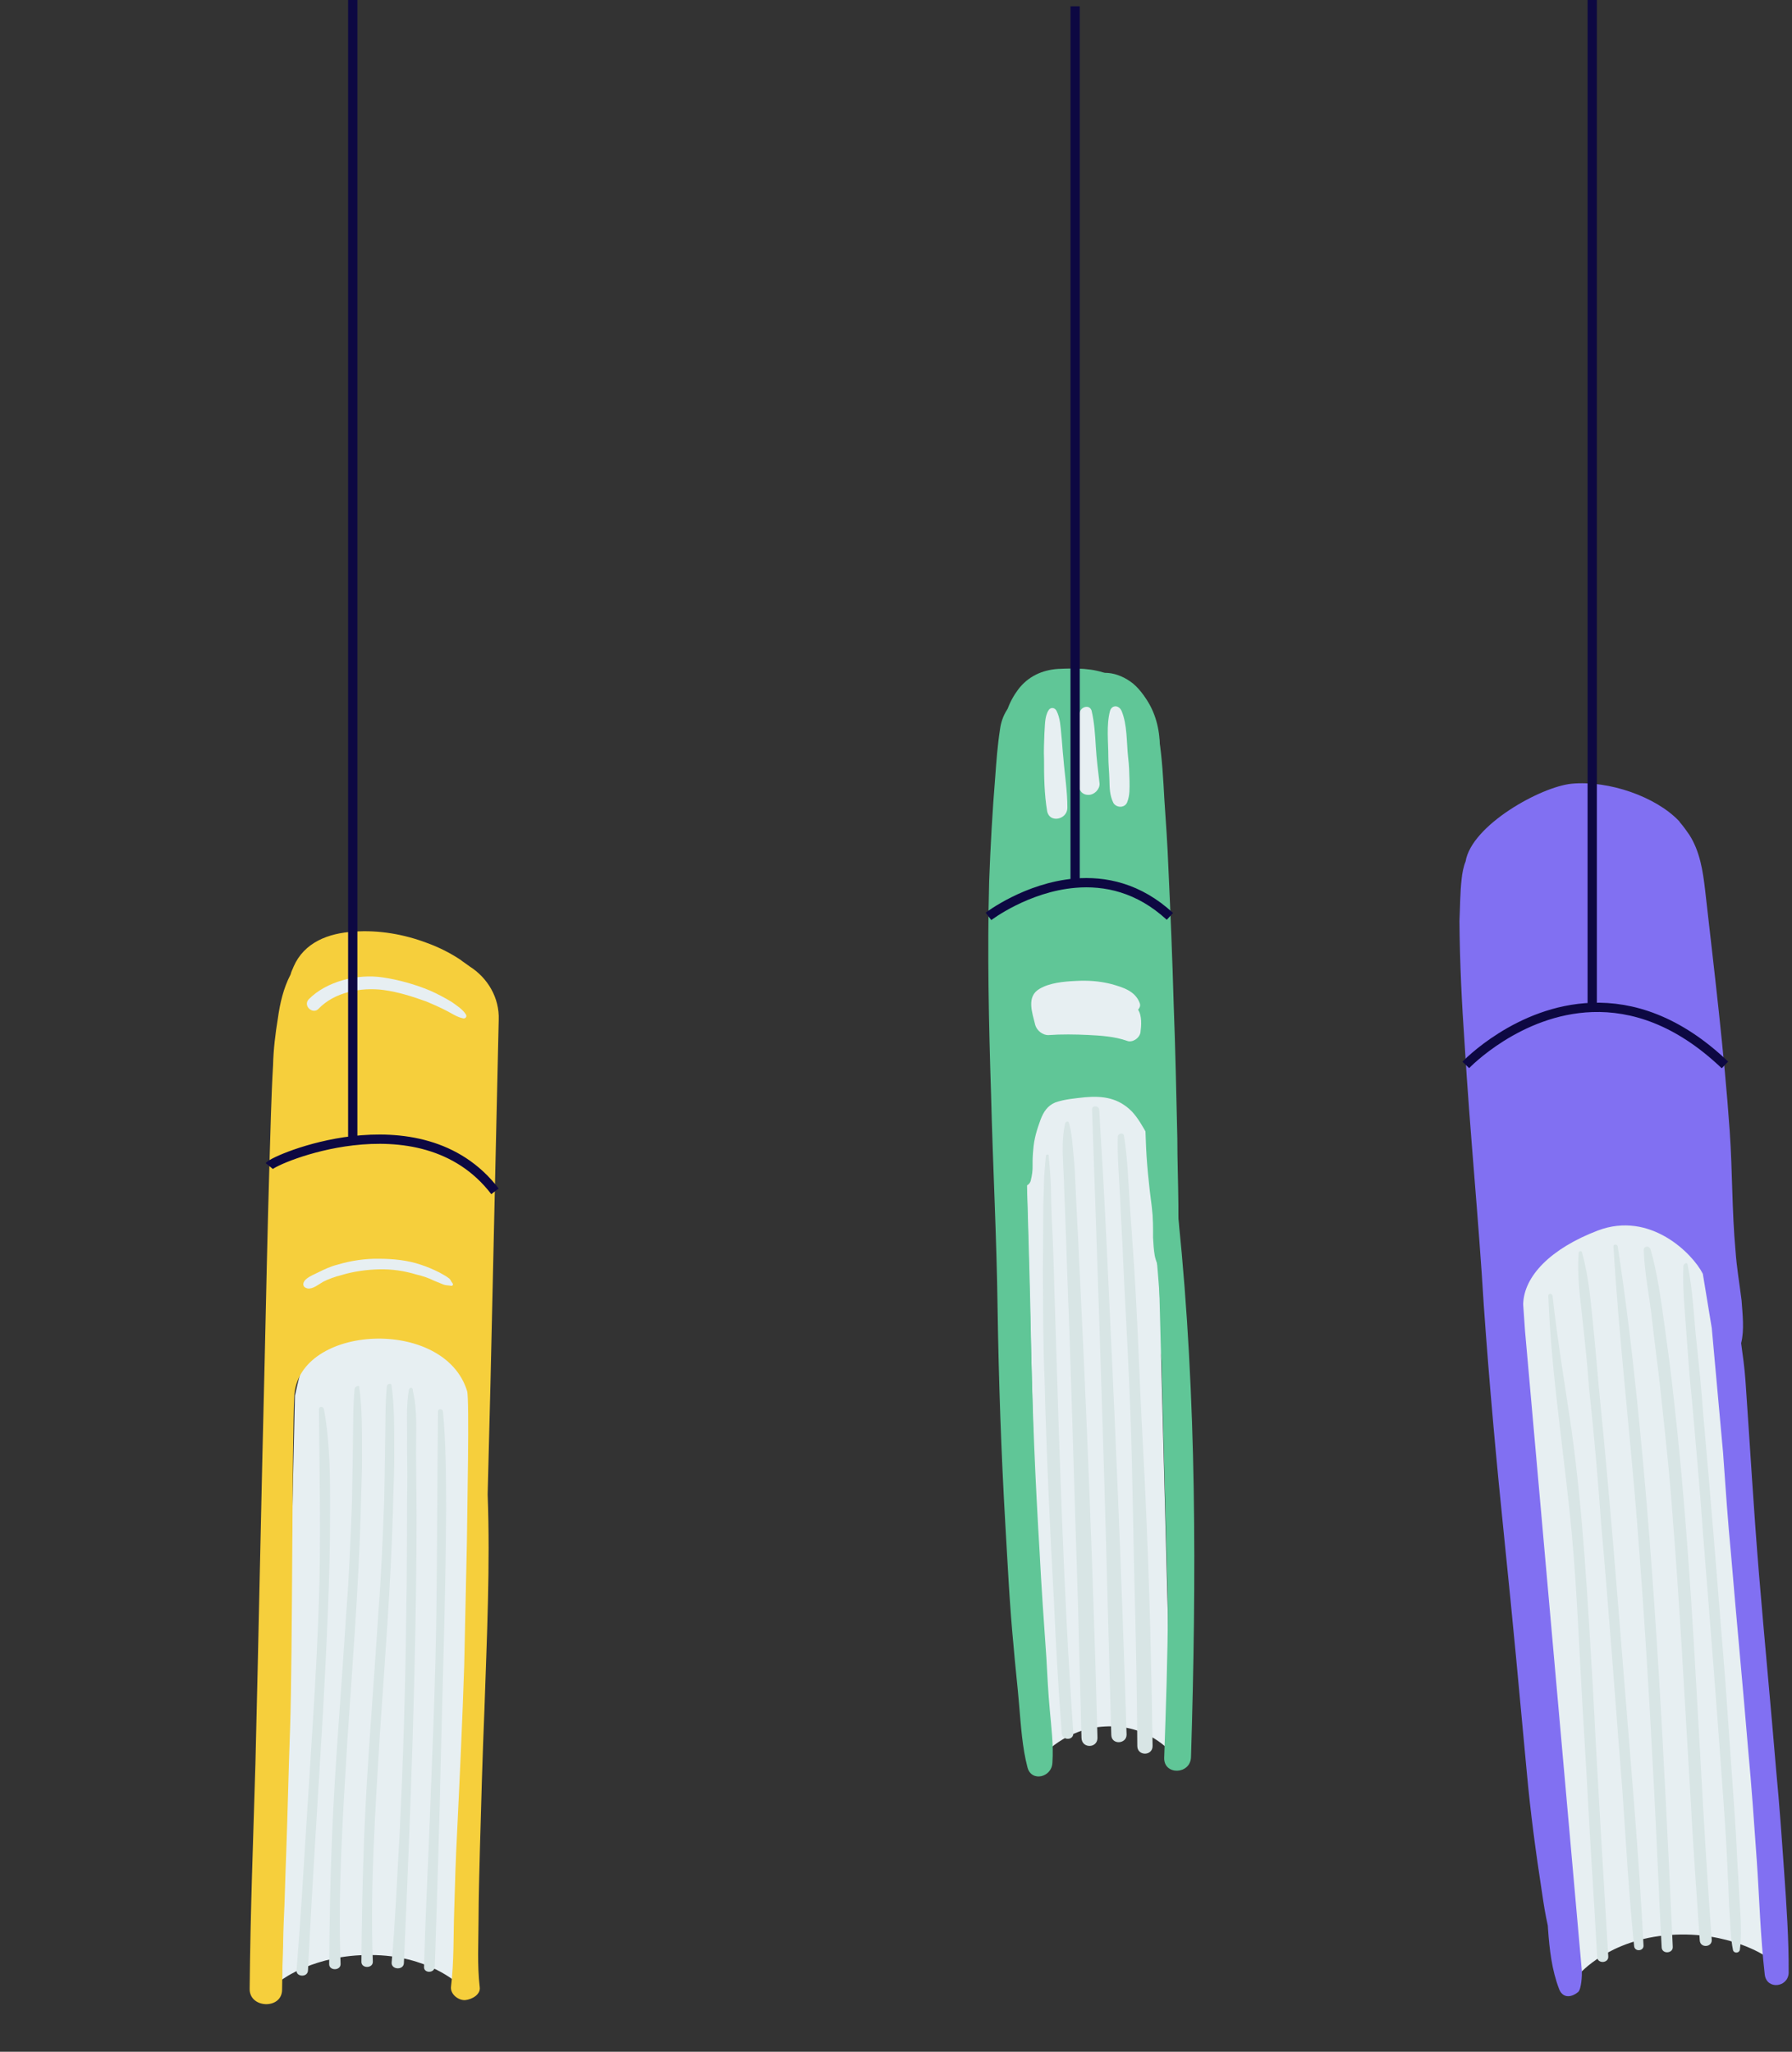 <svg width="193" height="221" viewBox="0 0 193 221" fill="none" xmlns="http://www.w3.org/2000/svg">
<rect x="0" y="0" width="193" height="221" fill="#333333" stroke="none"/>
<g id="Books">
<g id="Books_2">
<g id="Books_3">
<g id="Group">
<path id="Vector" d="M49.355 213.698L50.773 150.789C50.853 147.695 48.329 144.323 45.093 143.663C43.231 143.278 38.367 143.175 36.195 143.712C32.883 144.608 32.387 147.574 31.766 150.34L30.347 213.249C30.347 213.249 33.898 210.527 39.903 210.579C46.125 210.577 49.355 213.698 49.355 213.698Z" fill="#E7EFF2"/>
<path id="Vector_2" d="M30.38 214.317C30.4 213.467 30.402 212.544 30.422 211.693C30.498 210.138 30.484 208.527 30.56 206.971C30.675 204.637 30.716 202.322 30.813 199.915C30.987 195.338 31.07 190.706 31.244 186.129C31.517 177.915 31.447 154.954 31.693 150.358C32.164 142.633 47.865 141.825 50.305 149.829C50.574 150.607 50.309 163.2 50.283 166.204L49.998 179.339C49.803 185.382 49.517 191.37 49.231 197.359C49.079 200.163 49 202.949 48.921 205.735C48.824 208.449 48.908 211.272 48.576 213.967C48.465 214.763 49.332 215.471 50.091 215.437C50.905 215.352 51.775 214.79 51.668 214.048C51.385 211.658 51.535 209.162 51.541 206.701C51.547 204.24 51.626 201.762 51.686 199.211C51.825 194.181 51.964 189.151 52.175 184.104C52.429 176.432 52.809 168.653 52.521 160.962L52.821 149.13L53.712 109.868C53.808 107.462 52.511 105.323 50.597 104.106C50.218 103.816 49.857 103.597 49.568 103.361C48.466 102.635 47.238 102.016 45.973 101.561C43.516 100.631 40.786 100.154 38.145 100.346C35.341 100.501 32.752 101.526 31.624 104.11C31.533 104.363 31.37 104.634 31.297 104.96C30.515 106.459 30.15 108.087 29.929 109.679C29.653 111.361 29.45 113.025 29.41 114.725C29.203 118.235 29.14 121.709 29.023 125.273C28.806 132.474 28.662 139.657 28.5 146.767C28.14 161.151 27.869 175.589 27.509 189.973C27.272 198.024 26.963 206.093 26.889 214.181C26.812 216.352 30.375 216.47 30.38 214.317Z" fill="#F6CF3C"/>
<g id="Group_2">
<path id="Vector_3" d="M48.742 138.226C48.526 137.972 48.563 137.81 48.292 137.646C48.003 137.41 47.66 137.264 47.298 137.046C46.684 136.737 45.998 136.446 45.329 136.227C43.901 135.735 42.328 135.586 40.791 135.582C39.326 135.56 37.77 135.791 36.34 136.221C35.616 136.4 34.928 136.724 34.312 137.03C33.769 137.318 32.846 137.623 32.682 138.202C32.609 138.527 32.807 138.709 33.133 138.782C33.693 138.874 34.327 138.333 34.798 138.063C35.414 137.757 36.047 137.523 36.771 137.344C38.056 136.949 39.468 136.754 40.842 136.722C42.217 136.689 43.573 136.892 44.82 137.275C45.471 137.421 46.139 137.64 46.754 137.95C47.097 138.095 47.35 138.186 47.693 138.332C48.036 138.478 48.254 138.424 48.579 138.497C48.742 138.534 48.851 138.353 48.742 138.226Z" fill="#E7EFF2"/>
</g>
<g id="Group_3">
<path id="Vector_4" d="M50.186 109.28C49.807 108.682 49.175 108.3 48.616 107.901C47.893 107.464 47.099 107.046 46.322 106.7C44.696 106.026 42.96 105.533 41.207 105.275C38.495 104.87 35.165 105.694 33.261 107.625C32.59 108.329 33.673 109.29 34.289 108.677C35.994 106.872 38.853 106.319 41.312 106.633C42.903 106.854 44.403 107.328 45.921 107.875C46.608 108.167 47.294 108.458 47.999 108.822C48.613 109.131 49.172 109.53 49.823 109.677C50.076 109.768 50.33 109.552 50.186 109.28Z" fill="#E7EFF2"/>
</g>
<g id="Group_4">
<path id="Vector_5" d="M47.171 152.064C47.1 158.921 47.084 165.689 47.013 172.546C46.919 181.176 46.519 189.806 46.19 198.418C45.998 202.923 45.789 207.355 45.669 211.842C45.613 212.548 46.771 212.569 46.827 211.864C47.1 203.65 47.355 195.363 47.538 187.095C47.739 178.899 48.012 170.685 48.05 162.452C48.04 158.996 48.031 155.54 47.713 152.084C47.696 151.704 47.154 151.684 47.171 152.064Z" fill="#D8E5E5"/>
</g>
<g id="Group_5">
<path id="Vector_6" d="M44.047 149.685C43.681 151.62 43.892 153.72 43.833 155.656C43.865 157.646 43.878 159.564 43.837 161.573C43.827 165.571 43.836 169.642 43.754 173.659C43.662 181.674 43.425 189.726 43.026 197.74C42.762 202.263 42.588 206.84 42.179 211.399C42.141 212.177 43.461 212.234 43.499 211.457C44.207 195.373 44.843 179.307 44.864 163.24C44.851 161.014 44.821 158.716 44.808 156.491C44.795 154.265 44.982 151.913 44.463 149.813C44.518 149.415 44.12 149.36 44.047 149.685Z" fill="#D8E5E5"/>
</g>
<g id="Group_6">
<path id="Vector_7" d="M38.188 149.597C38.002 151.642 38.052 153.704 38.011 155.713C37.97 157.721 37.946 159.802 37.905 161.81C37.751 165.845 37.596 169.879 37.279 173.877C36.79 181.837 36.083 189.851 35.756 197.848C35.582 202.425 35.48 206.984 35.451 211.526C35.413 212.304 36.716 212.289 36.681 211.529C36.375 203.458 36.956 195.245 37.428 187.213C37.972 179.162 38.606 171.167 38.843 163.115C38.885 160.799 39.017 158.538 38.986 156.24C38.973 154.014 39.015 151.699 38.695 149.472C38.768 149.147 38.261 149.272 38.188 149.597Z" fill="#D8E5E5"/>
</g>
<g id="Group_7">
<path id="Vector_8" d="M41.661 149.353C41.475 151.397 41.524 153.46 41.483 155.469C41.442 157.477 41.419 159.558 41.378 161.566C41.224 165.601 41.069 169.635 40.752 173.633C40.262 181.593 39.556 189.607 39.229 197.603C39.055 202.181 38.953 206.74 38.924 211.282C38.886 212.06 40.188 212.045 40.154 211.285C39.848 203.214 40.429 195.001 40.9 186.969C41.444 178.918 42.079 170.922 42.316 162.871C42.357 160.555 42.489 158.294 42.459 155.996C42.446 153.77 42.488 151.454 42.168 149.228C42.169 148.92 41.662 149.046 41.661 149.353Z" fill="#D8E5E5"/>
</g>
<g id="Group_8">
<path id="Vector_9" d="M34.348 151.777C34.403 158.833 34.585 165.782 34.333 172.838C34.061 180.744 33.481 188.65 32.991 196.61C32.671 201.838 32.351 207.066 31.94 212.24C31.884 212.946 33.132 213.021 33.17 212.243C33.627 202.908 34.246 193.61 34.793 184.329C35.173 177.165 35.552 170 35.551 162.853C35.56 159.162 35.551 155.399 34.891 151.796C34.801 151.434 34.349 151.469 34.348 151.777Z" fill="#D8E5E5"/>
</g>
</g>
</g>
<path id="Rope" d="M28.997 125.595C29.317 125.2 33.191 123.432 37.991 122.872M53.308 128.318C49.27 123.051 43.105 122.276 37.991 122.872M37.991 0V122.872" stroke="#0D0842"/>
</g>
<g id="Books_4">
<g id="Books_5">
<g id="Group_9">
<path id="Vector_10" d="M111.145 147.063C111.074 143.935 112.822 141.363 115.162 141.292L120.773 141.107C123.041 141.058 124.968 143.551 125.09 146.585L126.215 189.478L127.385 189.443C127.602 188.59 127.674 187.781 127.703 186.828L124.903 80.025C124.781 76.203 122.514 73.103 119.864 73.188L112.606 73.394C109.955 73.48 107.832 76.636 107.953 80.458L110.753 187.26C110.797 188.192 110.912 189.103 111.15 189.897L112.32 189.862L111.145 147.063Z" fill="#60C697"/>
<path id="Vector_11" d="M111.21 147.28C111.138 144.151 112.887 141.58 115.226 141.509L120.838 141.324C123.105 141.274 125.033 143.768 125.155 146.802L126.287 189.457L127.84 189.385L126.02 121.582C125.898 117.76 123.631 114.659 120.981 114.745L113.723 114.951C111.073 115.036 108.949 118.192 109.071 122.014L110.89 189.818L112.443 189.746L111.21 147.28Z" fill="#60C697"/>
<path id="Vector_12" d="M126.165 188.785L124.446 123.156C124.331 119.883 122.454 117.296 120.114 117.367L114.503 117.552C112.235 117.602 110.436 120.267 110.479 123.561L112.198 189.19C112.198 189.19 114.675 186.164 119.023 185.964C123.659 185.677 126.165 188.785 126.165 188.785Z" fill="#E7EFF2"/>
</g>
<g id="Group_10">
<path id="Vector_13" d="M123.169 115.743C123.096 118.127 123.334 120.497 123.405 122.837C123.477 125.178 123.736 127.62 124.046 129.968C124.522 134.708 124.947 139.541 125.184 144.274C125.774 153.861 125.888 163.434 125.785 173.071C125.762 178.511 125.573 183.922 125.384 189.333C125.326 191.241 128.214 191.163 128.272 189.255C128.862 169.944 128.902 150.64 126.935 131.465C126.683 128.785 126.337 126.054 125.774 123.388C125.456 122.065 125.088 120.837 124.771 119.515C124.453 118.192 124.158 116.942 123.696 115.664C123.587 115.302 123.132 115.36 123.169 115.743Z" fill="#60C697"/>
</g>
<g id="Group_11">
<path id="Vector_14" d="M109.044 76.745C109.311 76.586 109.506 76.449 109.795 76.362L109.773 76.29C109.506 76.449 109.239 76.608 109.044 76.745C108.993 76.839 108.972 76.767 109.044 76.745Z" fill="#F3B953"/>
</g>
<g id="Group_12">
<path id="Vector_15" d="M109.955 75.055C108.669 75.755 107.889 77.091 107.701 78.565C107.433 80.299 107.31 81.989 107.187 83.68C106.883 87.393 106.673 91.157 106.535 94.899C106.324 102.6 106.495 110.266 106.739 117.91C106.932 125.647 107.342 133.32 107.442 141.007C107.563 148.766 107.828 156.482 108.281 164.299C108.533 168.555 108.735 172.904 109.152 177.189C109.325 179.342 109.592 181.545 109.765 183.698C109.959 185.923 110.103 188.243 110.659 190.36C111.063 191.971 113.273 191.466 113.345 189.87C113.476 187.941 113.224 186.048 113.065 184.205C112.885 182.291 112.799 180.427 112.691 178.491C112.424 174.712 112.158 170.933 111.964 167.133C111.503 159.554 111.187 151.932 111.037 144.339C110.909 136.818 110.636 129.341 110.436 121.841C110.141 114.292 109.869 106.814 109.885 99.25C109.893 95.074 110.067 90.927 110.313 86.759C110.422 84.758 110.675 82.713 110.835 80.618C110.878 79.975 110.9 79.26 110.965 78.689C111.081 78.025 110.958 77.353 111.428 76.818C112.222 75.793 111.046 74.492 109.955 75.055Z" fill="#60C697"/>
</g>
<g id="Group_13">
<path id="Vector_16" d="M122.997 76.029C122.687 75.256 122.11 74.641 121.481 74.121C120.853 73.601 120.203 73.008 119.474 72.675C117.755 71.93 115.798 71.965 113.935 72.051C112.238 72.166 110.714 72.859 109.645 74.282C108.749 75.495 107.658 77.633 108.784 79.028C109.037 79.346 109.586 79.339 109.853 79.18C110.9 78.472 110.807 76.847 111.602 75.821C112.425 74.63 113.646 74.5 114.96 74.421C116.347 74.321 117.827 74.271 119.214 74.958C120.34 75.565 121.351 76.837 122.766 76.571C122.911 76.528 123.041 76.174 122.997 76.029Z" fill="#60C697"/>
</g>
<g id="Group_14">
<path id="Vector_17" d="M117.199 74.538C118.549 74.055 120.167 74.987 121.019 75.992C122.124 77.315 122.398 79.28 122.534 81.05C122.923 85.501 123.096 90.016 123.34 94.51C123.8 103.664 124.022 112.81 124.1 122C124.142 124.507 124.113 127.035 124.156 129.542C124.141 130.806 124.198 132.049 124.184 133.313C124.213 133.935 124.263 134.628 124.364 135.228C124.487 135.9 124.826 136.507 124.97 137.251C125.093 137.923 126.169 137.837 126.306 137.245C126.443 136.652 126.675 136.111 126.812 135.518C126.949 134.926 126.971 134.211 126.942 133.589C126.957 132.325 126.9 131.082 126.914 129.818C126.893 127.383 126.8 124.97 126.8 122.608C126.686 117.76 126.593 112.985 126.406 108.158C126.27 103.238 126.062 98.34 125.832 93.37C125.739 90.956 125.573 88.565 125.407 86.174C125.285 83.927 125.163 81.68 124.824 79.498C124.485 77.316 123.742 75.097 122.045 73.637C120.391 72.322 118.326 71.996 116.593 73.302C115.986 73.642 116.404 74.776 117.199 74.538Z" fill="#60C697"/>
</g>
<g id="Group_15">
<path id="Vector_18" d="M126.364 124.028C126.477 122.778 125.982 121.504 125.558 120.365C125.066 119.26 124.371 118.091 123.514 117.262C121.386 115.14 118.682 114.848 115.921 115.098C114.541 115.223 113.16 115.348 111.922 115.908C110.55 116.539 109.696 117.836 109.147 119.228C108.142 121.539 106.873 126.115 109.631 127.654C110.108 127.915 110.814 127.802 111.006 127.192C111.163 126.514 111.224 126.142 111.212 125.468C111.203 124.962 111.226 124.354 111.284 123.813C111.366 122.665 111.685 121.647 112.071 120.595C112.394 119.746 112.821 119.098 113.658 118.746C114.663 118.392 115.809 118.305 116.852 118.186C118.805 118.017 120.462 118.259 121.904 119.719C123.244 121.146 123.82 123.228 125.224 124.452C125.602 124.851 126.274 124.671 126.364 124.028Z" fill="#60C697"/>
</g>
<path id="Vector_19" d="M122.831 111.198C122.925 110.461 123.005 109.414 122.572 108.756C122.745 108.547 122.846 108.359 122.76 108.07C122.276 106.719 120.904 106.342 119.698 105.995C118.42 105.669 117.135 105.582 115.82 105.661C114.578 105.718 113.047 105.862 111.978 106.497C110.497 107.334 111.183 109.098 111.501 110.42C111.674 110.998 112.302 111.518 112.923 111.49C114.31 111.389 115.812 111.412 117.169 111.477C118.527 111.543 120.051 111.638 121.372 112.108C121.914 112.339 122.716 111.863 122.831 111.198Z" fill="#E7EFF2"/>
<g id="Group_16">
<path id="Vector_20" d="M112.916 76.53C112.49 77.209 112.554 78.213 112.482 79.022C112.453 79.976 112.402 80.857 112.445 81.789C112.438 83.603 112.473 85.561 112.776 87.36C113.021 88.704 114.943 88.285 114.957 87.021C114.965 85.208 114.662 83.409 114.525 81.639C114.431 80.8 114.388 79.868 114.295 79.03C114.223 78.265 114.179 77.333 113.797 76.581C113.595 76.169 113.118 76.154 112.916 76.53Z" fill="#E7EFF2"/>
</g>
<g id="Group_17">
<path id="Vector_21" d="M116.325 76.611C115.465 78.995 115.659 82.007 116.085 84.478C116.207 85.15 116.597 85.664 117.29 85.613C117.839 85.606 118.453 85.029 118.425 84.407C118.273 83.114 118.1 81.749 118.021 80.434C117.942 79.119 117.863 77.804 117.567 76.554C117.372 75.904 116.556 76.069 116.325 76.611Z" fill="#E7EFF2"/>
</g>
<g id="Group_18">
<path id="Vector_22" d="M119.545 76.591C119.14 78.13 119.371 79.95 119.37 81.525C119.37 82.313 119.464 83.151 119.485 84.011C119.507 84.87 119.507 85.658 119.911 86.482C120.229 87.016 121.11 87.067 121.391 86.432C121.702 85.63 121.652 84.936 121.652 84.149C121.63 83.289 121.609 82.429 121.494 81.519C121.328 79.915 121.408 78.08 120.809 76.606C120.52 75.905 119.733 75.905 119.545 76.591Z" fill="#E7EFF2"/>
</g>
<g id="Group_19">
<path id="Vector_23" d="M120.387 122.482C120.321 124.628 120.538 126.925 120.638 129.1C120.717 131.202 120.868 133.283 120.947 135.385C121.127 139.662 121.4 143.99 121.58 148.267C121.99 156.727 122.017 165.224 122.26 173.655C122.375 178.503 122.468 183.278 122.488 188.075C122.503 189.173 124.149 189.152 124.135 188.054C124.014 179.508 123.799 170.91 123.418 162.284C123.239 158.007 122.965 153.679 122.786 149.402C122.606 145.125 122.427 140.848 122.153 136.52C121.988 134.129 121.822 131.737 121.656 129.346C121.513 127.027 121.419 124.614 121.059 122.36C121.001 121.904 120.351 122.099 120.387 122.482Z" fill="#D8E5E5"/>
</g>
<g id="Group_20">
<path id="Vector_24" d="M117.615 119.533C118.225 137.067 118.835 154.602 119.279 172.107C119.415 177.027 119.551 181.947 119.687 186.867C119.701 187.965 121.326 187.872 121.334 186.846C120.796 169.29 120.042 151.799 119.193 134.258C118.963 129.287 118.683 124.41 118.381 119.461C118.251 119.028 117.557 119.078 117.615 119.533Z" fill="#D8E5E5"/>
</g>
<g id="Group_21">
<path id="Vector_25" d="M114.732 120.948C114.24 122.985 114.529 125.261 114.586 127.291C114.665 129.393 114.744 131.496 114.823 133.598C114.952 137.969 115.153 142.318 115.282 146.689C115.569 155.265 115.806 163.934 116.093 172.51C116.229 177.43 116.343 182.278 116.479 187.198C116.515 188.368 118.234 188.326 118.198 187.155C117.747 169.888 117.057 152.614 116.202 135.311C116.109 132.898 115.943 130.506 115.85 128.093C115.792 126.851 115.756 125.68 115.627 124.459C115.497 123.238 115.461 122.068 115.115 120.912C115.071 120.767 114.833 120.76 114.732 120.948Z" fill="#D8E5E5"/>
</g>
<g id="Group_22">
<path id="Vector_26" d="M112.645 124.487C112.566 125.534 112.443 126.437 112.435 127.463C112.428 128.489 112.348 129.537 112.362 130.635C112.347 132.687 112.332 134.738 112.318 136.79C112.338 140.8 112.337 144.737 112.503 148.704C112.71 156.752 113.084 164.829 113.53 172.885C113.724 177.472 114.012 182.111 114.35 186.655C114.372 187.515 115.708 187.508 115.592 186.598C114.462 170.479 114.047 154.383 113.538 138.236C113.466 135.895 113.416 133.626 113.272 131.307C113.236 130.137 113.2 128.966 113.186 127.868C113.15 126.698 113.042 125.549 112.934 124.4C112.913 124.328 112.674 124.321 112.645 124.487Z" fill="#D8E5E5"/>
</g>
</g>
<path id="Rope_2" d="M106.46 98.706C106.46 98.706 110.564 95.571 115.791 95.128M126.002 98.706C122.635 95.598 119.001 94.855 115.791 95.128M115.791 0.681V95.128" stroke="#0D0842"/>
</g>
<g id="Books_6">
<g id="Books_7">
<g id="Group_23">
<path id="Vector_27" d="M170.112 212.609L163.934 141.523C163.598 138.036 163.489 131.206 166.791 130.882L177.624 129.939C180.926 129.615 184.251 136.22 184.588 139.708L190.208 210.74C190.208 210.74 186.227 207.97 179.885 208.414C173.268 208.877 170.112 212.609 170.112 212.609Z" fill="#E7EFF2"/>
</g>
<path id="Vector_28" d="M180.811 88.412C178.32 85.815 173.301 84.041 169.264 84.416C165.961 84.74 158.492 88.866 157.844 92.792C157.607 93.363 157.474 94.112 157.421 94.67C157.248 96.16 157.259 97.638 157.185 99.214C157.218 103.647 157.435 108.067 157.744 112.481C158.309 121.866 159.241 131.226 159.806 140.611C160.398 149.071 161.181 157.609 162.049 166.049C162.904 174.306 163.667 182.568 164.431 190.831C164.831 195.238 165.41 199.54 166.086 203.928C166.262 205.117 166.431 206.214 166.699 207.397C166.705 207.489 166.718 207.672 166.724 207.764C166.879 209.971 167.125 212.172 167.917 214.241C168.257 215.142 169.097 215.268 169.971 214.56C170.319 214.258 170.394 212.682 170.368 212.314L164.246 143.35C164.182 142.43 164.111 141.419 164.047 140.499C164.11 137.445 167.042 134.468 172.079 132.545C177.747 130.392 182.322 135.061 183.396 137.204C183.715 139.122 184.04 141.132 184.359 143.05L185.575 156.456C185.588 156.64 185.594 156.731 185.607 156.915C185.852 160.409 186.103 163.996 186.439 167.483C187.021 174.465 187.694 181.44 188.275 188.422C188.644 192.37 188.927 196.415 189.204 200.369C189.493 204.507 189.593 208.566 190.066 212.691C190.274 214.339 192.565 214.087 192.64 212.511C192.664 208.905 192.407 205.227 192.149 201.549C191.898 197.963 191.647 194.377 191.304 190.797C190.717 183.724 190.044 176.748 189.456 169.675C188.875 162.693 188.477 155.698 187.988 148.71C187.892 147.331 187.71 146.05 187.521 144.677C187.884 143.265 187.67 141.525 187.567 140.054C187.353 138.313 187.047 136.579 186.918 134.74C186.523 130.425 186.595 126.169 186.292 121.847C185.687 113.204 184.616 104.501 183.643 95.883C183.403 93.775 183.071 91.673 181.932 89.905C181.624 89.464 181.316 89.024 181.014 88.675C180.916 88.59 180.91 88.498 180.811 88.412Z" fill="#8170F2"/>
<g id="Group_24">
<path id="Vector_29" d="M166.753 139.57C167.082 148.233 168.514 156.819 169.297 165.357C169.73 170.224 169.973 175.012 170.222 179.892C170.465 184.68 170.8 189.461 171.042 194.249C171.337 199.772 171.723 205.289 172.017 210.813C172.069 211.548 173.264 211.465 173.212 210.729C172.628 201.068 172.044 191.407 171.552 181.739C170.994 172.446 170.521 163.054 169.227 153.812C168.525 149.056 167.731 144.307 167.218 139.63C167.193 139.262 166.733 139.295 166.753 139.57Z" fill="#D8E5E5"/>
</g>
<g id="Group_25">
<path id="Vector_30" d="M170.027 134.906C169.834 137.414 170.185 139.792 170.451 142.268C170.71 144.653 170.969 147.037 171.143 149.52C171.668 154.38 172.101 159.247 172.442 164.12C173.296 173.67 173.972 183.325 174.733 192.882C175.126 198.491 175.42 204.014 175.997 209.61C176.042 210.254 177.053 210.183 177.008 209.539C176.503 199.688 175.63 189.862 174.849 180.03C174.088 170.473 173.32 160.825 172.375 151.281C172.09 148.529 171.896 145.771 171.611 143.019C171.333 140.359 171.14 137.6 170.402 134.972C170.382 134.696 170.107 134.716 170.027 134.906Z" fill="#D8E5E5"/>
</g>
<g id="Group_26">
<path id="Vector_31" d="M173.77 134.274C174.367 144.119 175.515 153.926 176.296 163.758C177.07 173.498 177.654 183.16 178.153 192.919C178.454 198.535 178.663 204.157 178.963 209.772C179.015 210.508 180.21 210.424 180.158 209.688C179.246 190.071 178.335 170.453 176.32 150.913C175.744 145.316 175.075 139.727 174.229 134.242C174.118 133.973 173.751 133.998 173.77 134.274Z" fill="#D8E5E5"/>
</g>
<g id="Group_27">
<path id="Vector_32" d="M177.033 134.693C177.115 137.182 177.656 139.639 177.922 142.115C178.187 144.591 178.545 147.061 178.811 149.537C179.329 154.306 179.848 159.074 180.183 163.856C180.944 173.412 181.436 183.08 182.014 192.649C182.302 198.081 182.688 203.598 183.068 209.023C183.126 209.85 184.413 209.76 184.355 208.933C182.904 189.537 182.472 170.164 180.286 150.82C180.001 148.068 179.624 145.322 179.247 142.577C178.877 139.923 178.493 137.085 177.761 134.549C177.545 134.102 177 134.233 177.033 134.693Z" fill="#D8E5E5"/>
</g>
<g id="Group_28">
<path id="Vector_33" d="M181.303 136.334C181.195 138.744 181.461 141.22 181.634 143.703C181.802 146.094 181.976 148.576 182.235 150.961C182.662 155.736 183.095 160.603 183.43 165.384C184.185 174.849 184.946 184.405 185.609 193.876C185.796 196.542 185.982 199.209 186.077 201.882C186.174 203.261 186.172 204.555 186.269 205.934C186.365 207.314 186.37 208.699 186.65 210.066C186.768 210.427 187.319 210.388 187.385 210.014C187.684 207.683 187.326 205.213 187.257 202.908C187.09 200.518 187.008 198.028 186.841 195.638C186.506 190.856 186.165 185.983 185.83 181.201C185.062 171.553 184.301 161.997 183.441 152.355C183.254 149.688 182.976 147.028 182.697 144.368C182.418 141.708 182.317 138.943 181.756 136.21C181.737 135.934 181.376 136.052 181.303 136.334Z" fill="#D8E5E5"/>
</g>
</g>
<path id="Rope_3" d="M157.868 114.704C157.868 114.704 163.505 108.777 171.483 108.511M185.778 114.704C180.68 109.843 175.747 108.368 171.483 108.511M171.483 108.511V0" stroke="#0D0842"/>
</g>
</g>
</svg>
